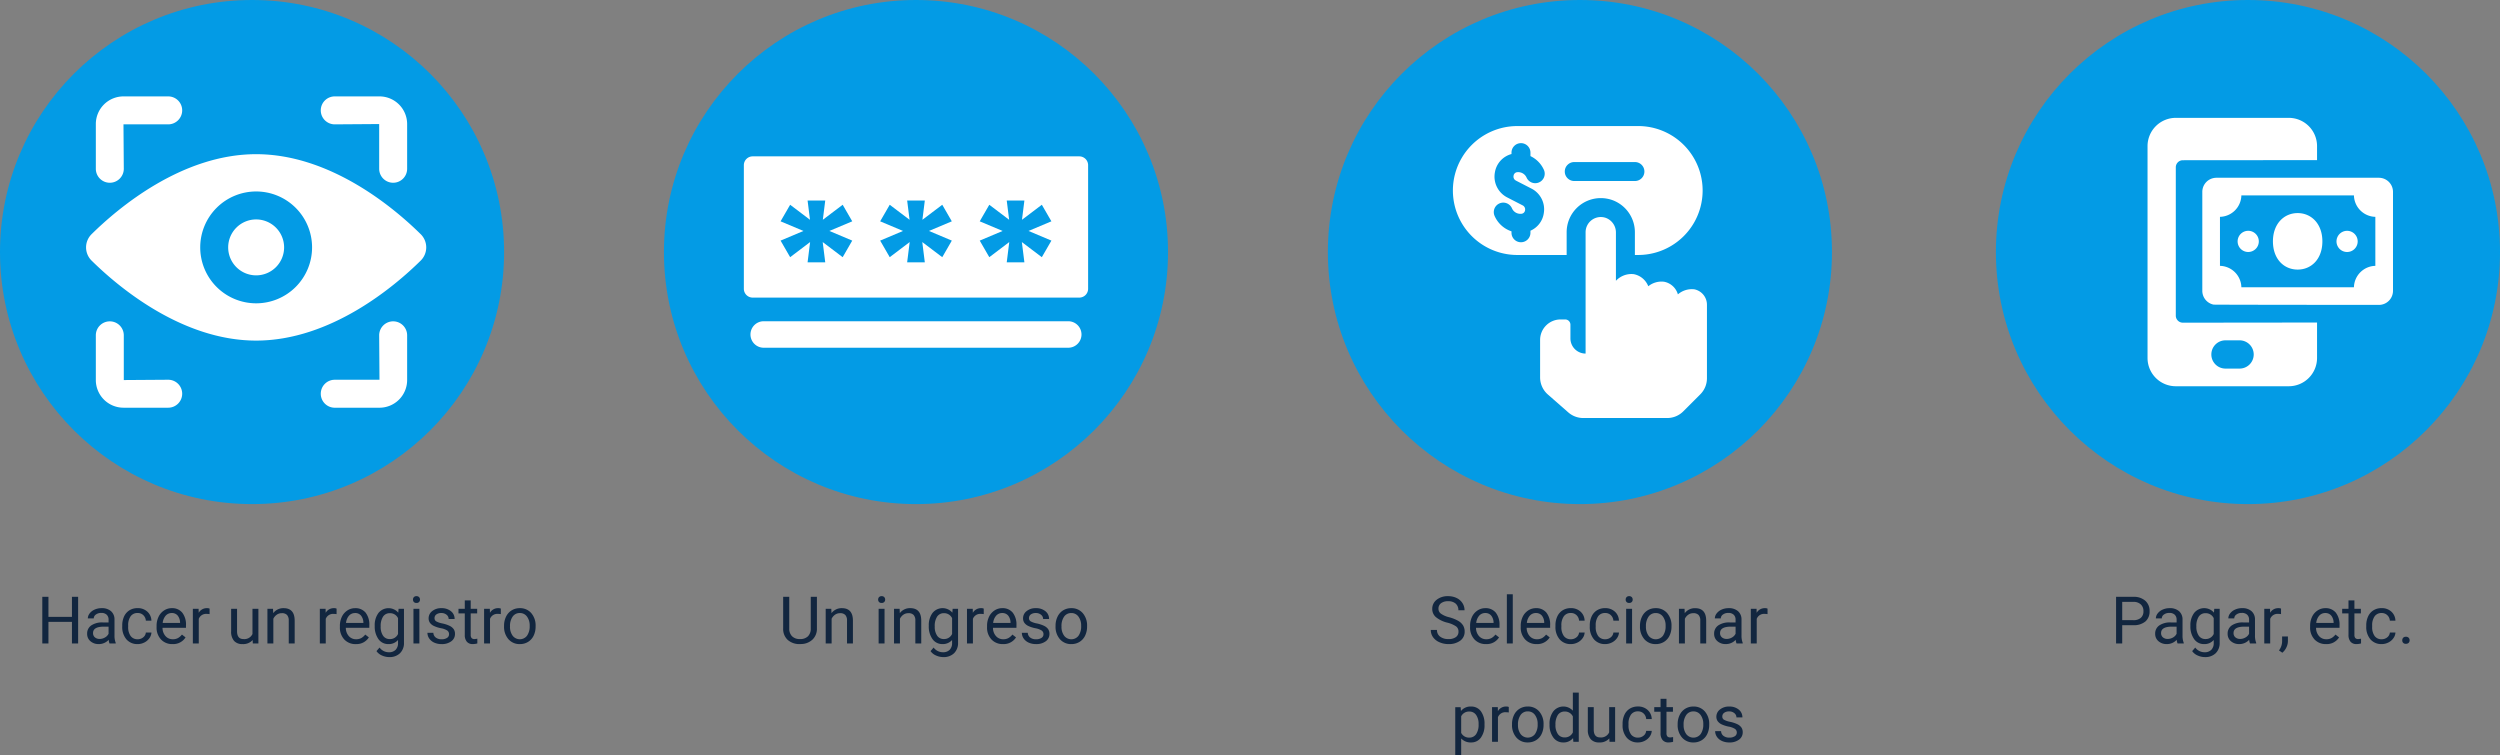 <svg xmlns="http://www.w3.org/2000/svg" xmlns:xlink="http://www.w3.org/1999/xlink" width="610" height="184.25" viewBox="0 0 610 184.25">
  <rect x="0" y="0" width="610" height="184.25" fill="#808080" stroke="none"/>
  <defs>
    <clipPath id="clip-path">
      <rect id="Rectángulo_37103" data-name="Rectángulo 37103" width="83" height="75.959" fill="#fff"/>
    </clipPath>
    <clipPath id="clip-path-2">
      <rect id="Rectángulo_37104" data-name="Rectángulo 37104" width="84" height="46.693" fill="#fff"/>
    </clipPath>
    <clipPath id="clip-path-3">
      <rect id="Rectángulo_37105" data-name="Rectángulo 37105" width="61.99" height="71.242" fill="#fff"/>
    </clipPath>
    <clipPath id="clip-path-4">
      <rect id="Rectángulo_37106" data-name="Rectángulo 37106" width="59.892" height="65.486" fill="#fff"/>
    </clipPath>
  </defs>
  <g id="Grupo_141743" data-name="Grupo 141743" transform="translate(-490.125 -8611)">
    <path id="Trazado_183781" data-name="Trazado 183781" d="M10.063,15H8.555V9.742H2.82V15H1.32V3.625h1.5V8.516H8.555V3.625h1.508Zm7.656,0a3.036,3.036,0,0,1-.2-.891,3.225,3.225,0,0,1-2.406,1.047,2.984,2.984,0,0,1-2.051-.707,2.287,2.287,0,0,1-.8-1.793,2.39,2.39,0,0,1,1-2.051,4.733,4.733,0,0,1,2.824-.73h1.406V9.211A1.623,1.623,0,0,0,17.039,8,1.821,1.821,0,0,0,15.7,7.555a2.107,2.107,0,0,0-1.3.391,1.151,1.151,0,0,0-.523.945H12.43a2,2,0,0,1,.449-1.223A3.066,3.066,0,0,1,14.1,6.734a4.1,4.1,0,0,1,1.691-.344,3.342,3.342,0,0,1,2.289.73,2.635,2.635,0,0,1,.859,2.012v3.891a4.757,4.757,0,0,0,.3,1.852V15Zm-2.4-1.1a2.54,2.54,0,0,0,1.289-.352,2.127,2.127,0,0,0,.883-.914V10.9H16.359q-2.656,0-2.656,1.555a1.316,1.316,0,0,0,.453,1.063A1.742,1.742,0,0,0,15.32,13.9Zm9.273.078a2.082,2.082,0,0,0,1.352-.469,1.649,1.649,0,0,0,.641-1.172h1.367a2.621,2.621,0,0,1-.5,1.383,3.293,3.293,0,0,1-1.23,1.047,3.55,3.55,0,0,1-1.629.391A3.482,3.482,0,0,1,21.848,14a4.59,4.59,0,0,1-1.02-3.152v-.242a5.089,5.089,0,0,1,.453-2.2,3.451,3.451,0,0,1,1.3-1.492,3.7,3.7,0,0,1,2-.531,3.39,3.39,0,0,1,2.363.852,3.043,3.043,0,0,1,1,2.211H26.586a1.992,1.992,0,0,0-.621-1.348,1.932,1.932,0,0,0-1.379-.527,2.023,2.023,0,0,0-1.707.793,3.724,3.724,0,0,0-.605,2.293v.273a3.65,3.65,0,0,0,.6,2.25A2.033,2.033,0,0,0,24.594,13.977Zm8.492,1.18a3.693,3.693,0,0,1-2.8-1.129,4.19,4.19,0,0,1-1.078-3.02v-.266a5.073,5.073,0,0,1,.48-2.246,3.748,3.748,0,0,1,1.344-1.547,3.378,3.378,0,0,1,1.871-.559,3.166,3.166,0,0,1,2.563,1.086,4.7,4.7,0,0,1,.914,3.109v.6H30.656a3,3,0,0,0,.73,2.02,2.3,2.3,0,0,0,1.777.77,2.517,2.517,0,0,0,1.3-.312,3.259,3.259,0,0,0,.93-.828l.883.688A3.55,3.55,0,0,1,33.086,15.156Zm-.18-7.578a1.928,1.928,0,0,0-1.469.637A3.1,3.1,0,0,0,30.7,10h4.234V9.891a2.753,2.753,0,0,0-.594-1.707A1.815,1.815,0,0,0,32.906,7.578Zm9.234.266a4.331,4.331,0,0,0-.711-.055A1.9,1.9,0,0,0,39.5,9v6H38.055V6.547h1.406l.023.977A2.251,2.251,0,0,1,41.5,6.391a1.477,1.477,0,0,1,.641.109Zm10.508,6.32a3.07,3.07,0,0,1-2.477.992,2.628,2.628,0,0,1-2.059-.785,3.4,3.4,0,0,1-.715-2.324v-5.5h1.445v5.461q0,1.922,1.563,1.922a2.163,2.163,0,0,0,2.2-1.234V6.547h1.445V15H52.68Zm4.969-7.617.047,1.063A3.08,3.08,0,0,1,60.2,6.391q2.68,0,2.7,3.023V15H61.453V9.406a1.946,1.946,0,0,0-.418-1.352,1.675,1.675,0,0,0-1.277-.437,2.086,2.086,0,0,0-1.234.375,2.546,2.546,0,0,0-.828.984V15H56.25V6.547Zm15.508,1.3a4.331,4.331,0,0,0-.711-.055A1.9,1.9,0,0,0,70.484,9v6H69.039V6.547h1.406l.023.977a2.251,2.251,0,0,1,2.016-1.133,1.477,1.477,0,0,1,.641.109Zm4.688,7.313a3.693,3.693,0,0,1-2.8-1.129,4.19,4.19,0,0,1-1.078-3.02v-.266a5.073,5.073,0,0,1,.48-2.246,3.748,3.748,0,0,1,1.344-1.547,3.378,3.378,0,0,1,1.871-.559A3.166,3.166,0,0,1,80.2,7.477a4.7,4.7,0,0,1,.914,3.109v.6H75.383a3,3,0,0,0,.73,2.02,2.3,2.3,0,0,0,1.777.77,2.517,2.517,0,0,0,1.3-.312,3.259,3.259,0,0,0,.93-.828l.883.688A3.55,3.55,0,0,1,77.813,15.156Zm-.18-7.578a1.928,1.928,0,0,0-1.469.637A3.1,3.1,0,0,0,75.43,10h4.234V9.891a2.753,2.753,0,0,0-.594-1.707A1.815,1.815,0,0,0,77.633,7.578Zm4.8,3.125a4.968,4.968,0,0,1,.914-3.145,3.151,3.151,0,0,1,4.836-.074l.07-.937h1.32V14.8a3.439,3.439,0,0,1-.973,2.586,3.589,3.589,0,0,1-2.613.945,4.348,4.348,0,0,1-1.789-.391,3.08,3.08,0,0,1-1.336-1.07l.75-.867a2.826,2.826,0,0,0,2.273,1.148,2.214,2.214,0,0,0,1.645-.594,2.269,2.269,0,0,0,.59-1.672v-.727a2.971,2.971,0,0,1-2.367,1,2.887,2.887,0,0,1-2.4-1.2A5.224,5.224,0,0,1,82.438,10.7Zm1.453.164a3.79,3.79,0,0,0,.586,2.246,1.9,1.9,0,0,0,1.641.816,2.117,2.117,0,0,0,2.008-1.242V8.828a2.142,2.142,0,0,0-1.992-1.211,1.921,1.921,0,0,0-1.648.82A4.128,4.128,0,0,0,83.891,10.867ZM93.328,15H91.883V6.547h1.445ZM91.766,4.3a.863.863,0,0,1,.215-.594.807.807,0,0,1,.637-.242.819.819,0,0,1,.641.242.854.854,0,0,1,.219.594.826.826,0,0,1-.219.586.834.834,0,0,1-.641.234.821.821,0,0,1-.637-.234A.834.834,0,0,1,91.766,4.3Zm8.8,8.453a1.064,1.064,0,0,0-.441-.91,4.249,4.249,0,0,0-1.539-.559,7.277,7.277,0,0,1-1.742-.562,2.479,2.479,0,0,1-.953-.781,1.869,1.869,0,0,1-.309-1.078,2.193,2.193,0,0,1,.879-1.758A3.432,3.432,0,0,1,98.7,6.391a3.532,3.532,0,0,1,2.332.742,2.357,2.357,0,0,1,.895,1.9h-1.453a1.3,1.3,0,0,0-.5-1.023,1.888,1.888,0,0,0-1.27-.43,1.976,1.976,0,0,0-1.234.344,1.082,1.082,0,0,0-.445.9.877.877,0,0,0,.414.789,5.1,5.1,0,0,0,1.5.508,7.8,7.8,0,0,1,1.754.578,2.558,2.558,0,0,1,1,.809,1.988,1.988,0,0,1,.324,1.152,2.163,2.163,0,0,1-.906,1.816,3.8,3.8,0,0,1-2.352.684,4.257,4.257,0,0,1-1.8-.359,2.922,2.922,0,0,1-1.223-1,2.42,2.42,0,0,1-.441-1.395h1.445a1.5,1.5,0,0,0,.582,1.152,2.258,2.258,0,0,0,1.434.426,2.331,2.331,0,0,0,1.316-.332A1.02,1.02,0,0,0,100.563,12.758ZM105.852,4.5V6.547h1.578V7.664h-1.578v5.249a1.173,1.173,0,0,0,.211.763.888.888,0,0,0,.719.254,3.5,3.5,0,0,0,.688-.094V15a4.215,4.215,0,0,1-1.109.155,1.8,1.8,0,0,1-1.461-.586,2.517,2.517,0,0,1-.492-1.664V7.664h-1.539V6.547h1.539V4.5ZM113.2,7.844a4.331,4.331,0,0,0-.711-.055A1.9,1.9,0,0,0,110.563,9v6h-1.445V6.547h1.406l.023.977a2.251,2.251,0,0,1,2.016-1.133,1.477,1.477,0,0,1,.641.109Zm.789,2.852a4.993,4.993,0,0,1,.488-2.234A3.643,3.643,0,0,1,115.84,6.93a3.7,3.7,0,0,1,1.988-.539,3.565,3.565,0,0,1,2.793,1.2,4.6,4.6,0,0,1,1.066,3.18v.1a5.036,5.036,0,0,1-.473,2.215,3.589,3.589,0,0,1-1.352,1.527,3.743,3.743,0,0,1-2.02.547,3.556,3.556,0,0,1-2.785-1.2,4.575,4.575,0,0,1-1.066-3.164Zm1.453.172a3.616,3.616,0,0,0,.652,2.258,2.211,2.211,0,0,0,3.5-.012,3.955,3.955,0,0,0,.648-2.418,3.61,3.61,0,0,0-.66-2.254,2.1,2.1,0,0,0-1.754-.863,2.075,2.075,0,0,0-1.727.852A3.925,3.925,0,0,0,115.445,10.867Z" transform="translate(499.125 8753)" fill="#12263f"/>
    <path id="Trazado_183784" data-name="Trazado 183784" d="M2.82,10.547V15H1.32V3.625h4.2a4.215,4.215,0,0,1,2.926.953A3.231,3.231,0,0,1,9.5,7.1,3.189,3.189,0,0,1,8.465,9.652a4.4,4.4,0,0,1-2.965.895Zm0-1.227h2.7a2.7,2.7,0,0,0,1.844-.567A2.075,2.075,0,0,0,8,7.113a2.143,2.143,0,0,0-.641-1.628A2.525,2.525,0,0,0,5.6,4.852H2.82ZM16.32,15a3.036,3.036,0,0,1-.2-.891,3.225,3.225,0,0,1-2.406,1.047,2.984,2.984,0,0,1-2.051-.707,2.287,2.287,0,0,1-.8-1.793,2.39,2.39,0,0,1,1-2.051,4.733,4.733,0,0,1,2.824-.73h1.406V9.211A1.623,1.623,0,0,0,15.641,8,1.821,1.821,0,0,0,14.3,7.555a2.107,2.107,0,0,0-1.3.391,1.151,1.151,0,0,0-.523.945H11.031a2,2,0,0,1,.449-1.223A3.066,3.066,0,0,1,12.7,6.734a4.1,4.1,0,0,1,1.691-.344,3.342,3.342,0,0,1,2.289.73,2.635,2.635,0,0,1,.859,2.012v3.891a4.757,4.757,0,0,0,.3,1.852V15Zm-2.4-1.1a2.54,2.54,0,0,0,1.289-.352,2.127,2.127,0,0,0,.883-.914V10.9H14.961q-2.656,0-2.656,1.555a1.316,1.316,0,0,0,.453,1.063A1.742,1.742,0,0,0,13.922,13.9Zm5.539-3.2a4.968,4.968,0,0,1,.914-3.145,3.151,3.151,0,0,1,4.836-.074l.07-.937H26.6V14.8a3.439,3.439,0,0,1-.973,2.586,3.589,3.589,0,0,1-2.613.945,4.348,4.348,0,0,1-1.789-.391,3.08,3.08,0,0,1-1.336-1.07l.75-.867a2.826,2.826,0,0,0,2.273,1.148,2.214,2.214,0,0,0,1.645-.594,2.269,2.269,0,0,0,.59-1.672v-.727a2.971,2.971,0,0,1-2.367,1,2.887,2.887,0,0,1-2.4-1.2A5.224,5.224,0,0,1,19.461,10.7Zm1.453.164a3.79,3.79,0,0,0,.586,2.246,1.9,1.9,0,0,0,1.641.816,2.117,2.117,0,0,0,2.008-1.242V8.828a2.142,2.142,0,0,0-1.992-1.211,1.921,1.921,0,0,0-1.648.82A4.128,4.128,0,0,0,20.914,10.867ZM34,15a3.036,3.036,0,0,1-.2-.891,3.225,3.225,0,0,1-2.406,1.047,2.984,2.984,0,0,1-2.051-.707,2.287,2.287,0,0,1-.8-1.793,2.39,2.39,0,0,1,1-2.051,4.733,4.733,0,0,1,2.824-.73h1.406V9.211A1.623,1.623,0,0,0,33.32,8a1.821,1.821,0,0,0-1.336-.449,2.108,2.108,0,0,0-1.3.391,1.151,1.151,0,0,0-.523.945H28.711a2,2,0,0,1,.449-1.223,3.066,3.066,0,0,1,1.219-.934,4.1,4.1,0,0,1,1.691-.344,3.342,3.342,0,0,1,2.289.73,2.635,2.635,0,0,1,.859,2.012v3.891a4.757,4.757,0,0,0,.3,1.852V15Zm-2.4-1.1a2.54,2.54,0,0,0,1.289-.352,2.127,2.127,0,0,0,.883-.914V10.9H32.641q-2.656,0-2.656,1.555a1.316,1.316,0,0,0,.453,1.063A1.742,1.742,0,0,0,31.6,13.9ZM41.57,7.844a4.331,4.331,0,0,0-.711-.055A1.9,1.9,0,0,0,38.93,9v6H37.484V6.547h1.406l.023.977A2.251,2.251,0,0,1,40.93,6.391a1.477,1.477,0,0,1,.641.109Zm.32,9.422-.82-.562a3.77,3.77,0,0,0,.766-2.109v-1.3H43.25v1.133A3.559,3.559,0,0,1,42.863,16,3.7,3.7,0,0,1,41.891,17.266Zm10.656-2.109a3.693,3.693,0,0,1-2.8-1.129,4.19,4.19,0,0,1-1.078-3.02v-.266a5.073,5.073,0,0,1,.48-2.246A3.748,3.748,0,0,1,50.5,6.949a3.378,3.378,0,0,1,1.871-.559A3.166,3.166,0,0,1,54.93,7.477a4.7,4.7,0,0,1,.914,3.109v.6H50.117a3,3,0,0,0,.73,2.02,2.3,2.3,0,0,0,1.777.77,2.517,2.517,0,0,0,1.3-.312,3.259,3.259,0,0,0,.93-.828l.883.688A3.55,3.55,0,0,1,52.547,15.156Zm-.18-7.578a1.928,1.928,0,0,0-1.469.637A3.1,3.1,0,0,0,50.164,10H54.4V9.891A2.753,2.753,0,0,0,53.8,8.184,1.815,1.815,0,0,0,52.367,7.578ZM59.477,4.5V6.547h1.578V7.664H59.477v5.249a1.173,1.173,0,0,0,.211.763.888.888,0,0,0,.719.254,3.5,3.5,0,0,0,.688-.094V15a4.215,4.215,0,0,1-1.109.155,1.8,1.8,0,0,1-1.461-.586,2.517,2.517,0,0,1-.492-1.664V7.664H56.492V6.547h1.539V4.5Zm6.656,9.477a2.082,2.082,0,0,0,1.352-.469,1.649,1.649,0,0,0,.641-1.172h1.367a2.621,2.621,0,0,1-.5,1.383,3.293,3.293,0,0,1-1.23,1.047,3.55,3.55,0,0,1-1.629.391A3.482,3.482,0,0,1,63.387,14a4.59,4.59,0,0,1-1.02-3.152v-.242a5.089,5.089,0,0,1,.453-2.2,3.451,3.451,0,0,1,1.3-1.492,3.7,3.7,0,0,1,2-.531,3.39,3.39,0,0,1,2.363.852,3.043,3.043,0,0,1,1,2.211H68.125A1.992,1.992,0,0,0,67.5,8.105a1.932,1.932,0,0,0-1.379-.527,2.023,2.023,0,0,0-1.707.793,3.724,3.724,0,0,0-.605,2.293v.273a3.65,3.65,0,0,0,.6,2.25A2.033,2.033,0,0,0,66.133,13.977Zm5.016.266a.905.905,0,0,1,.223-.625.848.848,0,0,1,.668-.25.874.874,0,0,1,.676.25.887.887,0,0,1,.23.625.839.839,0,0,1-.23.6.89.89,0,0,1-.676.242.8.8,0,0,1-.891-.844Z" transform="translate(1005.125 8753)" fill="#12263f"/>
    <path id="Trazado_183782" data-name="Trazado 183782" d="M9.328,3.625v7.734a3.628,3.628,0,0,1-1.012,2.633,4.077,4.077,0,0,1-2.723,1.148l-.4.016a4.258,4.258,0,0,1-2.977-1.008,3.6,3.6,0,0,1-1.125-2.773V3.625H2.578v7.7a2.6,2.6,0,0,0,.68,1.918A2.612,2.612,0,0,0,5.2,13.93a2.63,2.63,0,0,0,1.949-.68,2.6,2.6,0,0,0,.676-1.914V3.625Zm3.508,2.922.047,1.063a3.08,3.08,0,0,1,2.531-1.219q2.68,0,2.7,3.023V15H16.672V9.406a1.946,1.946,0,0,0-.418-1.352,1.675,1.675,0,0,0-1.277-.437,2.086,2.086,0,0,0-1.234.375,2.546,2.546,0,0,0-.828.984V15H11.469V6.547ZM25.828,15H24.383V6.547h1.445ZM24.266,4.3a.863.863,0,0,1,.215-.594.807.807,0,0,1,.637-.242.819.819,0,0,1,.641.242.854.854,0,0,1,.219.594.826.826,0,0,1-.219.586.834.834,0,0,1-.641.234.821.821,0,0,1-.637-.234A.834.834,0,0,1,24.266,4.3Zm5.242,2.242.047,1.063a3.08,3.08,0,0,1,2.531-1.219q2.68,0,2.7,3.023V15H33.344V9.406a1.946,1.946,0,0,0-.418-1.352,1.675,1.675,0,0,0-1.277-.437,2.086,2.086,0,0,0-1.234.375,2.546,2.546,0,0,0-.828.984V15H28.141V6.547ZM36.625,10.7a4.968,4.968,0,0,1,.914-3.145,3.151,3.151,0,0,1,4.836-.074l.07-.937h1.32V14.8a3.439,3.439,0,0,1-.973,2.586,3.589,3.589,0,0,1-2.613.945,4.348,4.348,0,0,1-1.789-.391,3.08,3.08,0,0,1-1.336-1.07L37.8,16a2.826,2.826,0,0,0,2.273,1.148,2.214,2.214,0,0,0,1.645-.594,2.269,2.269,0,0,0,.59-1.672v-.727a2.971,2.971,0,0,1-2.367,1,2.887,2.887,0,0,1-2.4-1.2A5.224,5.224,0,0,1,36.625,10.7Zm1.453.164a3.79,3.79,0,0,0,.586,2.246,1.9,1.9,0,0,0,1.641.816,2.117,2.117,0,0,0,2.008-1.242V8.828A2.142,2.142,0,0,0,40.32,7.617a1.921,1.921,0,0,0-1.648.82A4.128,4.128,0,0,0,38.078,10.867ZM50.031,7.844a4.331,4.331,0,0,0-.711-.055A1.9,1.9,0,0,0,47.391,9v6H45.945V6.547h1.406l.023.977a2.251,2.251,0,0,1,2.016-1.133,1.477,1.477,0,0,1,.641.109Zm4.688,7.313a3.693,3.693,0,0,1-2.8-1.129,4.19,4.19,0,0,1-1.078-3.02v-.266a5.073,5.073,0,0,1,.48-2.246,3.748,3.748,0,0,1,1.344-1.547,3.378,3.378,0,0,1,1.871-.559A3.166,3.166,0,0,1,57.1,7.477a4.7,4.7,0,0,1,.914,3.109v.6H52.289a3,3,0,0,0,.73,2.02,2.3,2.3,0,0,0,1.777.77,2.517,2.517,0,0,0,1.3-.312,3.259,3.259,0,0,0,.93-.828l.883.688A3.55,3.55,0,0,1,54.719,15.156Zm-.18-7.578a1.928,1.928,0,0,0-1.469.637A3.1,3.1,0,0,0,52.336,10H56.57V9.891a2.753,2.753,0,0,0-.594-1.707A1.815,1.815,0,0,0,54.539,7.578Zm10.07,5.18a1.064,1.064,0,0,0-.441-.91,4.249,4.249,0,0,0-1.539-.559,7.277,7.277,0,0,1-1.742-.562,2.479,2.479,0,0,1-.953-.781,1.869,1.869,0,0,1-.309-1.078A2.193,2.193,0,0,1,60.5,7.109a3.432,3.432,0,0,1,2.246-.719,3.532,3.532,0,0,1,2.332.742,2.357,2.357,0,0,1,.895,1.9H64.523a1.3,1.3,0,0,0-.5-1.023,1.888,1.888,0,0,0-1.27-.43,1.976,1.976,0,0,0-1.234.344,1.082,1.082,0,0,0-.445.9.877.877,0,0,0,.414.789,5.1,5.1,0,0,0,1.5.508,7.8,7.8,0,0,1,1.754.578,2.558,2.558,0,0,1,1,.809,1.988,1.988,0,0,1,.324,1.152,2.163,2.163,0,0,1-.906,1.816,3.8,3.8,0,0,1-2.352.684A4.257,4.257,0,0,1,61,14.8a2.922,2.922,0,0,1-1.223-1,2.42,2.42,0,0,1-.441-1.395h1.445a1.5,1.5,0,0,0,.582,1.152,2.258,2.258,0,0,0,1.434.426,2.331,2.331,0,0,0,1.316-.332A1.02,1.02,0,0,0,64.609,12.758ZM67.555,10.7a4.993,4.993,0,0,1,.488-2.234A3.643,3.643,0,0,1,69.4,6.93a3.7,3.7,0,0,1,1.988-.539,3.565,3.565,0,0,1,2.793,1.2,4.6,4.6,0,0,1,1.066,3.18v.1a5.036,5.036,0,0,1-.473,2.215,3.589,3.589,0,0,1-1.352,1.527,3.743,3.743,0,0,1-2.02.547,3.556,3.556,0,0,1-2.785-1.2A4.575,4.575,0,0,1,67.555,10.8Zm1.453.172a3.616,3.616,0,0,0,.652,2.258,2.211,2.211,0,0,0,3.5-.012A3.955,3.955,0,0,0,73.8,10.7a3.61,3.61,0,0,0-.66-2.254,2.1,2.1,0,0,0-1.754-.863,2.075,2.075,0,0,0-1.727.852A3.925,3.925,0,0,0,69.008,10.867Z" transform="translate(680.125 8753)" fill="#12263f"/>
    <path id="Trazado_183783" data-name="Trazado 183783" d="M29.156,9.93a7.053,7.053,0,0,1-2.809-1.363,2.6,2.6,0,0,1-.879-2,2.751,2.751,0,0,1,1.074-2.223,4.269,4.269,0,0,1,2.793-.879,4.66,4.66,0,0,1,2.09.453,3.436,3.436,0,0,1,1.422,1.25,3.2,3.2,0,0,1,.5,1.742H31.844a2.08,2.08,0,0,0-.656-1.627A2.669,2.669,0,0,0,29.336,4.7a2.732,2.732,0,0,0-1.73.489,1.632,1.632,0,0,0-.621,1.358,1.468,1.468,0,0,0,.59,1.178,5.785,5.785,0,0,0,2.008.88,9.316,9.316,0,0,1,2.219.88A3.367,3.367,0,0,1,32.988,10.6a2.861,2.861,0,0,1,.387,1.508A2.658,2.658,0,0,1,32.3,14.324a4.6,4.6,0,0,1-2.883.832,5.347,5.347,0,0,1-2.187-.449,3.681,3.681,0,0,1-1.566-1.23,3,3,0,0,1-.551-1.773h1.508a1.959,1.959,0,0,0,.762,1.629,3.207,3.207,0,0,0,2.035.6,2.948,2.948,0,0,0,1.82-.484,1.573,1.573,0,0,0,.633-1.32,1.545,1.545,0,0,0-.586-1.293A6.755,6.755,0,0,0,29.156,9.93Zm9.422,5.227a3.693,3.693,0,0,1-2.8-1.129,4.19,4.19,0,0,1-1.078-3.02v-.266a5.073,5.073,0,0,1,.48-2.246,3.748,3.748,0,0,1,1.344-1.547A3.378,3.378,0,0,1,38.4,6.391a3.166,3.166,0,0,1,2.563,1.086,4.7,4.7,0,0,1,.914,3.109v.6H36.148a3,3,0,0,0,.73,2.02,2.3,2.3,0,0,0,1.777.77,2.517,2.517,0,0,0,1.3-.312,3.259,3.259,0,0,0,.93-.828l.883.688A3.55,3.55,0,0,1,38.578,15.156ZM38.4,7.578a1.928,1.928,0,0,0-1.469.637A3.1,3.1,0,0,0,36.2,10H40.43V9.891a2.753,2.753,0,0,0-.594-1.707A1.815,1.815,0,0,0,38.4,7.578ZM45.117,15H43.672V3h1.445Zm5.82.156a3.693,3.693,0,0,1-2.8-1.129,4.19,4.19,0,0,1-1.078-3.02v-.266a5.073,5.073,0,0,1,.48-2.246,3.748,3.748,0,0,1,1.344-1.547,3.378,3.378,0,0,1,1.871-.559A3.166,3.166,0,0,1,53.32,7.477a4.7,4.7,0,0,1,.914,3.109v.6H48.508a3,3,0,0,0,.73,2.02,2.3,2.3,0,0,0,1.777.77,2.517,2.517,0,0,0,1.3-.312,3.259,3.259,0,0,0,.93-.828l.883.688A3.55,3.55,0,0,1,50.938,15.156Zm-.18-7.578a1.928,1.928,0,0,0-1.469.637A3.1,3.1,0,0,0,48.555,10h4.234V9.891A2.753,2.753,0,0,0,52.2,8.184,1.815,1.815,0,0,0,50.758,7.578Zm8.539,6.4a2.082,2.082,0,0,0,1.352-.469,1.649,1.649,0,0,0,.641-1.172h1.367a2.621,2.621,0,0,1-.5,1.383,3.293,3.293,0,0,1-1.23,1.047,3.55,3.55,0,0,1-1.629.391A3.482,3.482,0,0,1,56.551,14a4.59,4.59,0,0,1-1.02-3.152v-.242a5.089,5.089,0,0,1,.453-2.2,3.451,3.451,0,0,1,1.3-1.492,3.7,3.7,0,0,1,2-.531,3.39,3.39,0,0,1,2.363.852,3.043,3.043,0,0,1,1,2.211H61.289a1.992,1.992,0,0,0-.621-1.348,1.932,1.932,0,0,0-1.379-.527,2.023,2.023,0,0,0-1.707.793,3.724,3.724,0,0,0-.605,2.293v.273a3.65,3.65,0,0,0,.6,2.25A2.033,2.033,0,0,0,59.3,13.977Zm8.375,0a2.082,2.082,0,0,0,1.352-.469,1.649,1.649,0,0,0,.641-1.172h1.367a2.621,2.621,0,0,1-.5,1.383,3.293,3.293,0,0,1-1.23,1.047,3.55,3.55,0,0,1-1.629.391A3.482,3.482,0,0,1,64.926,14a4.59,4.59,0,0,1-1.02-3.152v-.242a5.089,5.089,0,0,1,.453-2.2,3.451,3.451,0,0,1,1.3-1.492,3.7,3.7,0,0,1,2-.531,3.39,3.39,0,0,1,2.363.852,3.043,3.043,0,0,1,1,2.211H69.664a1.992,1.992,0,0,0-.621-1.348,1.932,1.932,0,0,0-1.379-.527,2.023,2.023,0,0,0-1.707.793,3.724,3.724,0,0,0-.605,2.293v.273a3.65,3.65,0,0,0,.6,2.25A2.033,2.033,0,0,0,67.672,13.977ZM74.227,15H72.781V6.547h1.445ZM72.664,4.3a.863.863,0,0,1,.215-.594.807.807,0,0,1,.637-.242.819.819,0,0,1,.641.242.854.854,0,0,1,.219.594.826.826,0,0,1-.219.586.834.834,0,0,1-.641.234.821.821,0,0,1-.637-.234A.834.834,0,0,1,72.664,4.3ZM76.156,10.7a4.993,4.993,0,0,1,.488-2.234A3.643,3.643,0,0,1,78,6.93a3.7,3.7,0,0,1,1.988-.539,3.565,3.565,0,0,1,2.793,1.2,4.6,4.6,0,0,1,1.066,3.18v.1a5.036,5.036,0,0,1-.473,2.215,3.589,3.589,0,0,1-1.352,1.527,3.743,3.743,0,0,1-2.02.547,3.556,3.556,0,0,1-2.785-1.2A4.575,4.575,0,0,1,76.156,10.8Zm1.453.172a3.616,3.616,0,0,0,.652,2.258,2.211,2.211,0,0,0,3.5-.012,3.955,3.955,0,0,0,.648-2.418,3.61,3.61,0,0,0-.66-2.254,2.1,2.1,0,0,0-1.754-.863,2.075,2.075,0,0,0-1.727.852A3.925,3.925,0,0,0,77.609,10.867Zm9.422-4.32.047,1.063a3.08,3.08,0,0,1,2.531-1.219q2.68,0,2.7,3.023V15H90.867V9.406a1.946,1.946,0,0,0-.418-1.352,1.675,1.675,0,0,0-1.277-.437,2.086,2.086,0,0,0-1.234.375,2.546,2.546,0,0,0-.828.984V15H85.664V6.547ZM99.711,15a3.036,3.036,0,0,1-.2-.891A3.225,3.225,0,0,1,97.1,15.156a2.984,2.984,0,0,1-2.051-.707,2.288,2.288,0,0,1-.8-1.793,2.39,2.39,0,0,1,1-2.051,4.733,4.733,0,0,1,2.824-.73h1.406V9.211A1.623,1.623,0,0,0,99.031,8,1.821,1.821,0,0,0,97.7,7.555a2.108,2.108,0,0,0-1.3.391,1.151,1.151,0,0,0-.523.945H94.422a2,2,0,0,1,.449-1.223,3.066,3.066,0,0,1,1.219-.934,4.1,4.1,0,0,1,1.691-.344,3.342,3.342,0,0,1,2.289.73,2.635,2.635,0,0,1,.859,2.012v3.891a4.757,4.757,0,0,0,.3,1.852V15Zm-2.4-1.1a2.54,2.54,0,0,0,1.289-.352,2.127,2.127,0,0,0,.883-.914V10.9H98.352q-2.656,0-2.656,1.555a1.316,1.316,0,0,0,.453,1.063A1.742,1.742,0,0,0,97.313,13.9Zm9.969-6.055a4.331,4.331,0,0,0-.711-.055A1.9,1.9,0,0,0,104.641,9v6H103.2V6.547H104.6l.023.977a2.251,2.251,0,0,1,2.016-1.133,1.477,1.477,0,0,1,.641.109ZM38.223,34.867a5.062,5.062,0,0,1-.883,3.109,2.829,2.829,0,0,1-2.391,1.18,3.1,3.1,0,0,1-2.422-.977v4.07H31.082v-11.7H32.4l.07.938a2.977,2.977,0,0,1,2.453-1.094,2.882,2.882,0,0,1,2.41,1.148,5.117,5.117,0,0,1,.887,3.2ZM36.777,34.7a3.735,3.735,0,0,0-.609-2.258,1.963,1.963,0,0,0-1.672-.828,2.125,2.125,0,0,0-1.969,1.164V36.82a2.129,2.129,0,0,0,1.984,1.156,1.954,1.954,0,0,0,1.652-.824A4.077,4.077,0,0,0,36.777,34.7Zm7.367-2.859a4.331,4.331,0,0,0-.711-.055A1.9,1.9,0,0,0,41.5,33v6H40.059V30.547h1.406l.023.977A2.251,2.251,0,0,1,43.5,30.391a1.477,1.477,0,0,1,.641.109Zm.789,2.852a4.993,4.993,0,0,1,.488-2.234,3.643,3.643,0,0,1,1.359-1.531,3.7,3.7,0,0,1,1.988-.539,3.565,3.565,0,0,1,2.793,1.2,4.6,4.6,0,0,1,1.066,3.18v.1a5.036,5.036,0,0,1-.473,2.215A3.589,3.589,0,0,1,50.8,38.609a3.743,3.743,0,0,1-2.02.547A3.556,3.556,0,0,1,46,37.961,4.575,4.575,0,0,1,44.934,34.8Zm1.453.172a3.616,3.616,0,0,0,.652,2.258,2.211,2.211,0,0,0,3.5-.012,3.955,3.955,0,0,0,.648-2.418,3.61,3.61,0,0,0-.66-2.254,2.1,2.1,0,0,0-1.754-.863,2.075,2.075,0,0,0-1.727.852A3.925,3.925,0,0,0,46.387,34.867Zm7.7-.164a4.952,4.952,0,0,1,.922-3.129,3.137,3.137,0,0,1,4.766-.168V27h1.445V39H59.895l-.07-.906a2.943,2.943,0,0,1-2.414,1.063,2.887,2.887,0,0,1-2.395-1.2,5.008,5.008,0,0,1-.926-3.141Zm1.445.164a3.749,3.749,0,0,0,.594,2.25,1.919,1.919,0,0,0,1.641.813A2.108,2.108,0,0,0,59.777,36.7V32.813a2.125,2.125,0,0,0-1.992-1.2,1.929,1.929,0,0,0-1.656.82A4.128,4.128,0,0,0,55.535,34.867Zm13.148,3.3a3.07,3.07,0,0,1-2.477.992,2.628,2.628,0,0,1-2.059-.785,3.4,3.4,0,0,1-.715-2.324v-5.5h1.445v5.461q0,1.922,1.563,1.922a2.163,2.163,0,0,0,2.2-1.234V30.547H70.09V39H68.715Zm6.992-.187a2.082,2.082,0,0,0,1.352-.469,1.649,1.649,0,0,0,.641-1.172h1.367a2.621,2.621,0,0,1-.5,1.383,3.293,3.293,0,0,1-1.23,1.047,3.55,3.55,0,0,1-1.629.391A3.482,3.482,0,0,1,72.93,38a4.59,4.59,0,0,1-1.02-3.152v-.242a5.089,5.089,0,0,1,.453-2.2,3.451,3.451,0,0,1,1.3-1.492,3.7,3.7,0,0,1,2-.531,3.39,3.39,0,0,1,2.363.852,3.043,3.043,0,0,1,1,2.211H77.668a1.992,1.992,0,0,0-.621-1.348,1.932,1.932,0,0,0-1.379-.527,2.023,2.023,0,0,0-1.707.793,3.724,3.724,0,0,0-.605,2.293v.273a3.65,3.65,0,0,0,.6,2.25A2.033,2.033,0,0,0,75.676,37.977ZM82.621,28.5v2.047H84.2v1.117H82.621v5.249a1.173,1.173,0,0,0,.211.763.888.888,0,0,0,.719.254,3.5,3.5,0,0,0,.688-.094V39a4.215,4.215,0,0,1-1.109.155,1.8,1.8,0,0,1-1.461-.586,2.517,2.517,0,0,1-.492-1.664V31.664H79.637V30.547h1.539V28.5Zm2.727,6.2a4.993,4.993,0,0,1,.488-2.234A3.643,3.643,0,0,1,87.2,30.93a3.7,3.7,0,0,1,1.988-.539,3.565,3.565,0,0,1,2.793,1.2,4.6,4.6,0,0,1,1.066,3.18v.1a5.036,5.036,0,0,1-.473,2.215,3.589,3.589,0,0,1-1.352,1.527,3.743,3.743,0,0,1-2.02.547,3.556,3.556,0,0,1-2.785-1.2A4.575,4.575,0,0,1,85.348,34.8Zm1.453.172a3.616,3.616,0,0,0,.652,2.258,2.211,2.211,0,0,0,3.5-.012A3.955,3.955,0,0,0,91.6,34.7a3.61,3.61,0,0,0-.66-2.254,2.1,2.1,0,0,0-1.754-.863,2.075,2.075,0,0,0-1.727.852A3.925,3.925,0,0,0,86.8,34.867Zm12.977,1.891a1.064,1.064,0,0,0-.441-.91,4.249,4.249,0,0,0-1.539-.559,7.277,7.277,0,0,1-1.742-.562,2.479,2.479,0,0,1-.953-.781,1.869,1.869,0,0,1-.309-1.078,2.193,2.193,0,0,1,.879-1.758,3.432,3.432,0,0,1,2.246-.719,3.532,3.532,0,0,1,2.332.742,2.357,2.357,0,0,1,.895,1.9H99.691a1.3,1.3,0,0,0-.5-1.023,1.888,1.888,0,0,0-1.27-.43,1.976,1.976,0,0,0-1.234.344,1.082,1.082,0,0,0-.445.9.877.877,0,0,0,.414.789,5.1,5.1,0,0,0,1.5.508A7.8,7.8,0,0,1,99.9,34.7a2.558,2.558,0,0,1,1,.809,1.988,1.988,0,0,1,.324,1.152,2.163,2.163,0,0,1-.906,1.816,3.8,3.8,0,0,1-2.352.684,4.257,4.257,0,0,1-1.8-.359,2.922,2.922,0,0,1-1.223-1A2.42,2.42,0,0,1,94.5,36.4h1.445a1.5,1.5,0,0,0,.582,1.152,2.258,2.258,0,0,0,1.434.426,2.331,2.331,0,0,0,1.316-.332A1.02,1.02,0,0,0,99.777,36.758Z" transform="translate(814.125 8753)" fill="#12263f"/>
    <g id="Grupo_141697" data-name="Grupo 141697">
      <circle id="Elipse_4817" data-name="Elipse 4817" cx="61.5" cy="61.5" r="61.5" transform="translate(490.125 8611)" fill="#039be5"/>
      <g id="Grupo_141651" data-name="Grupo 141651" transform="translate(511.125 8634.521)">
        <g id="Grupo_141650" data-name="Grupo 141650" transform="translate(0 0)" clip-path="url(#clip-path)">
          <path id="Trazado_183526" data-name="Trazado 183526" d="M41.5,22.12a6.823,6.823,0,1,0,6.823,6.823A6.831,6.831,0,0,0,41.5,22.12m40.149,3.6C75.288,19.441,59.71,6.2,41.5,6.2S7.712,19.441,1.351,25.715a4.53,4.53,0,0,0,0,6.454C7.712,38.444,23.29,51.684,41.5,51.684S75.288,38.444,81.649,32.169a4.53,4.53,0,0,0,0-6.454M41.5,42.588A13.645,13.645,0,1,1,55.145,28.942,13.644,13.644,0,0,1,41.5,42.588" transform="translate(0 7.9)" fill="#fff"/>
          <path id="Trazado_183527" data-name="Trazado 183527" d="M18.707,0H7.793A6.753,6.753,0,0,0,1.048,6.745V17.659a3.411,3.411,0,1,0,6.823,0L7.793,6.823H18.707a3.411,3.411,0,1,0,0-6.823m0,69.136-10.837.075V58.3a3.411,3.411,0,0,0-6.823,0V69.211a6.755,6.755,0,0,0,6.745,6.748H18.707a3.411,3.411,0,0,0,0-6.823M70.259,0H59.345a3.411,3.411,0,0,0,0,6.823l10.839-.077V17.659a3.411,3.411,0,1,0,6.823,0V6.745A6.753,6.753,0,0,0,70.259,0M73.6,54.886A3.411,3.411,0,0,0,70.184,58.3l.075,10.839H59.345a3.411,3.411,0,0,0,0,6.823H70.259a6.755,6.755,0,0,0,6.748-6.748V58.3A3.411,3.411,0,0,0,73.6,54.886" transform="translate(1.335 0)" fill="#fff"/>
        </g>
      </g>
    </g>
    <g id="Grupo_141698" data-name="Grupo 141698">
      <circle id="Elipse_4818" data-name="Elipse 4818" cx="61.5" cy="61.5" r="61.5" transform="translate(652.125 8611)" fill="#039be5"/>
      <g id="Grupo_141653" data-name="Grupo 141653" transform="translate(671.625 8649.153)">
        <g id="Grupo_141652" data-name="Grupo 141652" transform="translate(0 0)" clip-path="url(#clip-path-2)">
          <path id="Trazado_183528" data-name="Trazado 183528" d="M81.846,0H2.154A2.155,2.155,0,0,0,0,2.154V32.308a2.155,2.155,0,0,0,2.154,2.154H81.846A2.155,2.155,0,0,0,84,32.308V2.154A2.155,2.155,0,0,0,81.846,0m-55.4,20.556L24.112,24.6l-4.872-3.69.618,4.939H15.551l.616-4.939L11.295,24.6,8.962,20.556,14.541,18.2,8.962,15.85l2.333-4.041,4.844,3.666-.588-4.706h4.308l-.59,4.706,4.844-3.666,2.333,4.041L20.866,18.2Zm24.3,0L48.41,24.6l-4.874-3.69.618,4.939H39.846l.618-4.939L35.592,24.6,33.26,20.556,38.838,18.2,33.26,15.85l2.333-4.041,4.842,3.666-.588-4.706h4.308l-.588,4.706L48.41,11.81l2.33,4.041L45.164,18.2Zm24.3,0L72.705,24.6l-4.872-3.69.618,4.939H64.144l.616-4.939L59.888,24.6l-2.333-4.041L63.134,18.2,57.555,15.85l2.333-4.041,4.844,3.666-.588-4.706h4.308l-.59,4.706,4.844-3.666,2.333,4.041L69.459,18.2Z" transform="translate(0 0)" fill="#fff"/>
          <path id="Trazado_183529" data-name="Trazado 183529" d="M78.288,18.679H3.981a3.231,3.231,0,1,0,0,6.462H78.288a3.231,3.231,0,1,0,0-6.462" transform="translate(0.865 21.552)" fill="#fff"/>
        </g>
      </g>
    </g>
    <g id="Grupo_141699" data-name="Grupo 141699">
      <circle id="Elipse_4819" data-name="Elipse 4819" cx="61.5" cy="61.5" r="61.5" transform="translate(814.125 8611)" fill="#039be5"/>
      <g id="Grupo_141655" data-name="Grupo 141655" transform="translate(844.63 8641.758)">
        <g id="Grupo_141654" data-name="Grupo 141654" clip-path="url(#clip-path-3)">
          <path id="Trazado_183530" data-name="Trazado 183530" d="M45.336,0H15.729a15.729,15.729,0,0,0,0,31.458H27.757V25.906a8.327,8.327,0,0,1,8.327-8.327,8.6,8.6,0,0,1,2.6.407,8.352,8.352,0,0,1,5.723,8.077v5.394h.925A15.729,15.729,0,0,0,45.336,0M15.381,13.308l3.764,1.937a5.678,5.678,0,0,1,3.033,6.04,5.529,5.529,0,0,1-3.253,4.252v.5a2.313,2.313,0,1,1-4.626,0v-.35a6.834,6.834,0,0,1-4.125-3.764,2.313,2.313,0,1,1,4.243-1.843,2.234,2.234,0,0,0,2.235,1.327.982.982,0,0,0,.959-.853,1.108,1.108,0,0,0-.585-1.2l-3.762-1.937a5.7,5.7,0,0,1-3.005-6.166A5.542,5.542,0,0,1,14.3,6.828V6.484a2.313,2.313,0,1,1,4.626,0v.849a6.774,6.774,0,0,1,3.3,3.4,2.314,2.314,0,0,1-4.243,1.847,2.248,2.248,0,0,0-2.235-1.33.991.991,0,0,0-.938.853,1.066,1.066,0,0,0,.575,1.2m29.03.107h-14.8a2.313,2.313,0,1,1,0-4.626h14.8a2.313,2.313,0,1,1,0,4.626" fill="#fff"/>
          <path id="Trazado_183531" data-name="Trazado 183531" d="M49.131,29.629a5.2,5.2,0,0,0-4.01,1.236,4.35,4.35,0,0,0-3.392-3.087,5.143,5.143,0,0,0-3.834,1.107,4.759,4.759,0,0,0-3.568-2.957A5.182,5.182,0,0,0,30,27.549V15.856a3.79,3.79,0,0,0-2.494-3.666A3.713,3.713,0,0,0,22.6,15.7V45.308a3.7,3.7,0,0,1-3.7-3.7V38.265a1.284,1.284,0,0,0-1.284-1.284H16.5a5,5,0,0,0-5,5v9.136a5.551,5.551,0,0,0,1.891,4.175l4.983,4.367a5.553,5.553,0,0,0,3.658,1.377H42.508a5.552,5.552,0,0,0,3.927-1.627l4.149-4.151a5.544,5.544,0,0,0,1.627-3.925V33.478a3.839,3.839,0,0,0-3.079-3.849" transform="translate(9.78 10.205)" fill="#fff"/>
        </g>
      </g>
    </g>
    <g id="Grupo_141700" data-name="Grupo 141700">
      <circle id="Elipse_4820" data-name="Elipse 4820" cx="61.5" cy="61.5" r="61.5" transform="translate(977.125 8611)" fill="#039be5"/>
      <g id="Grupo_141657" data-name="Grupo 141657" transform="translate(1014.125 8639.757)">
        <g id="Grupo_141656" data-name="Grupo 141656" clip-path="url(#clip-path-4)">
          <path id="Trazado_183532" data-name="Trazado 183532" d="M8.617,10.34l32.743-.028V6.893A6.894,6.894,0,0,0,34.466,0H6.893A6.894,6.894,0,0,0,0,6.893v51.7a6.894,6.894,0,0,0,6.893,6.893H34.466a6.894,6.894,0,0,0,6.893-6.893V49.949H32.881c-.048,0-24.264.028-24.264.028a1.724,1.724,0,0,1-1.723-1.723V12.063A1.724,1.724,0,0,1,8.617,10.34M22.4,61.178H18.957a3.447,3.447,0,0,1,0-6.893H22.4a3.447,3.447,0,1,1,0,6.893" fill="#fff"/>
          <path id="Trazado_183533" data-name="Trazado 183533" d="M18.956,21.423a2.585,2.585,0,1,0,2.585,2.585,2.585,2.585,0,0,0-2.585-2.585M31.019,17.1c-3.331,0-6.032,2.613-6.032,6.893,0,4.336,2.7,6.892,6.032,6.892s6.032-2.556,6.032-6.892c0-4.281-2.7-6.893-6.032-6.893m22.994-6.512a3.461,3.461,0,0,0-2.482-2.035,3.542,3.542,0,0,0-.694-.071H11.2a3.542,3.542,0,0,0-.694.071A3.443,3.443,0,0,0,7.754,11.93V36.056a3.443,3.443,0,0,0,2.752,3.378c.224.045,40.331.069,40.331.069a3.542,3.542,0,0,0,.694-.069,3.443,3.443,0,0,0,2.752-3.378V11.93a3.443,3.443,0,0,0-.271-1.341M49.975,29.975a5.351,5.351,0,0,0-5.223,5.22H17.286a5.351,5.351,0,0,0-5.223-5.22V18.016a5.355,5.355,0,0,0,5.223-5.225H44.752a5.355,5.355,0,0,0,5.223,5.225Zm-6.893-8.549a2.585,2.585,0,1,0,2.585,2.585,2.587,2.587,0,0,0-2.585-2.585" transform="translate(5.609 6.136)" fill="#fff"/>
        </g>
      </g>
    </g>
  </g>
</svg>
